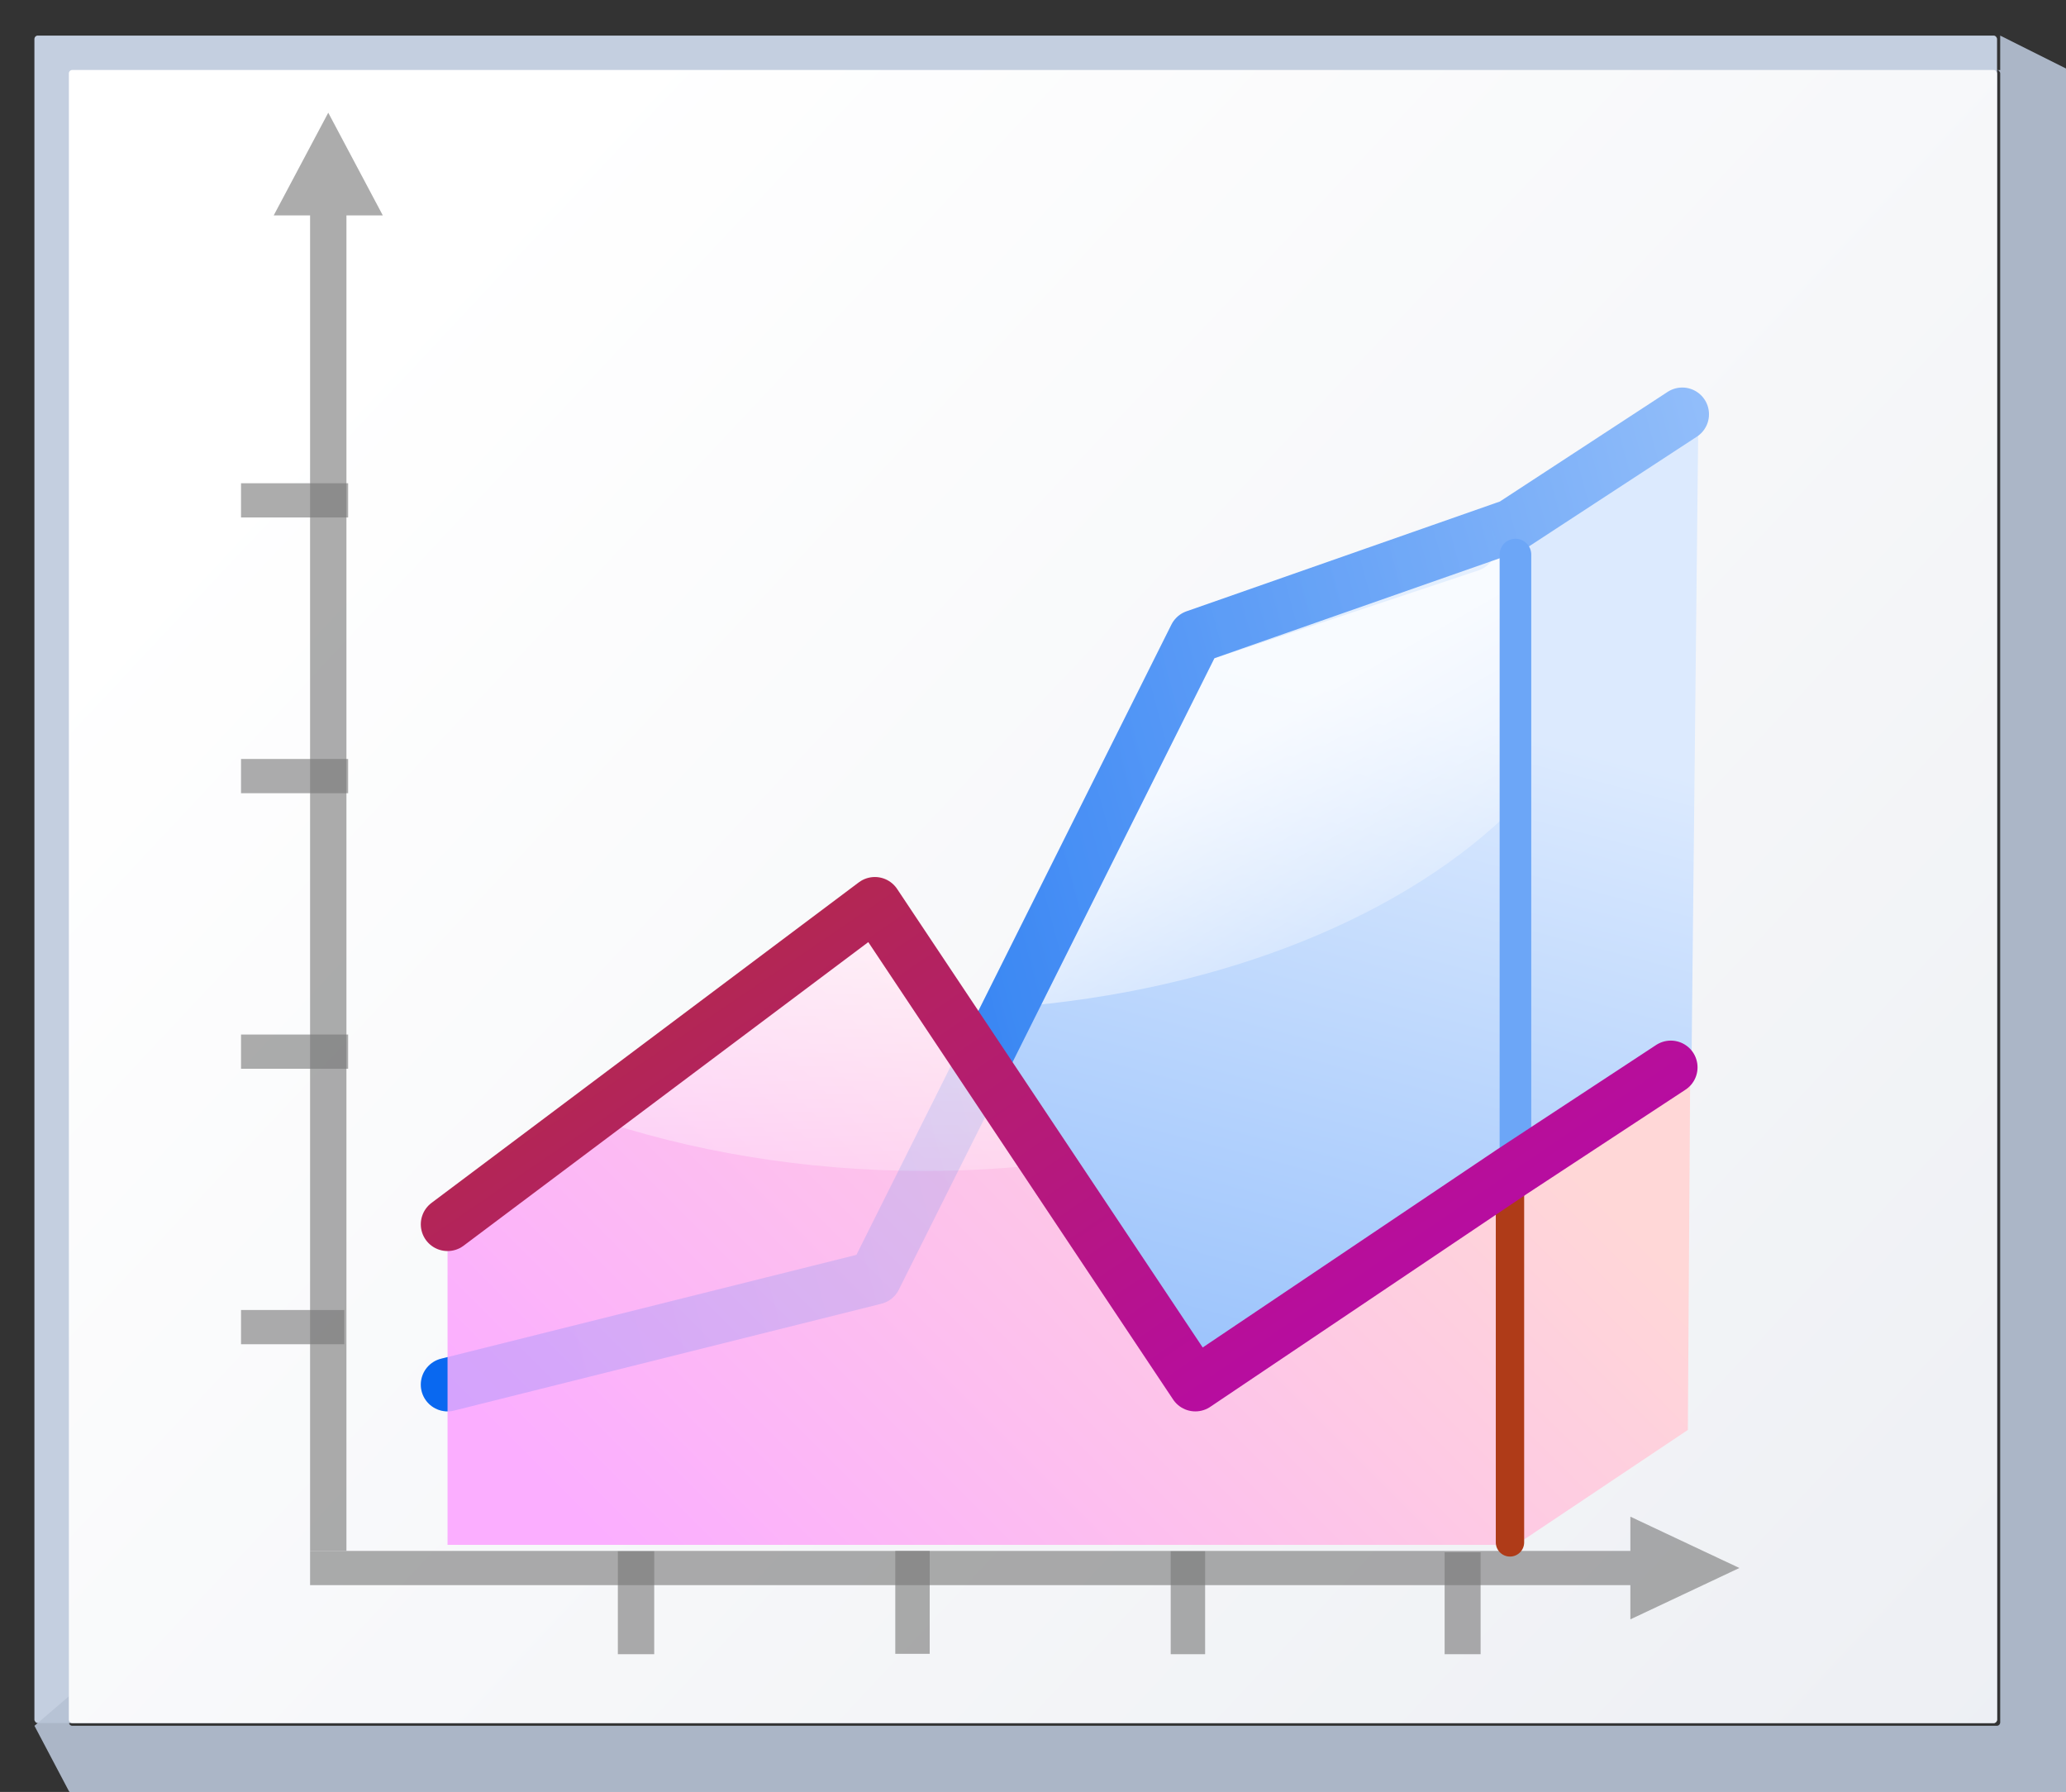 <svg height="111" viewBox="0 0 33.867 29.369" width="128" xmlns="http://www.w3.org/2000/svg" xmlns:xlink="http://www.w3.org/1999/xlink"><rect x="0" y="0" width="33.867" height="29.369" fill="#333333" stroke="none"/><linearGradient id="a"><stop offset="0" stop-color="#fff"/><stop offset="1" stop-color="#fff" stop-opacity="0"/></linearGradient><linearGradient id="b" gradientUnits="userSpaceOnUse" x1="4.515" x2="40.639" y1="274.423" y2="308.289"><stop offset="0" stop-color="#fff"/><stop offset="1" stop-color="#e6e9ef"/></linearGradient><linearGradient id="c" gradientUnits="userSpaceOnUse" x1="11.706" x2="4.726" y1="295.531" y2="285.267"><stop offset="0" stop-color="#b900c4"/><stop offset="1" stop-color="#ae4300"/></linearGradient><linearGradient id="d" gradientUnits="userSpaceOnUse" x1="3.854" x2="15.831" y1="289.783" y2="286.574"><stop offset="0" stop-color="#0968ef"/><stop offset="1" stop-color="#aecffc"/></linearGradient><linearGradient id="e" gradientUnits="userSpaceOnUse" x1="8.524" x2="8.524" xlink:href="#a" y1="289.37" y2="293.48"/><linearGradient id="f" gradientUnits="userSpaceOnUse" x1="5.974" x2="11.166" y1="295.995" y2="290.804"><stop offset="0" stop-color="#fbaeff"/><stop offset="1" stop-color="#ffd7d7"/></linearGradient><linearGradient id="g" gradientUnits="userSpaceOnUse" x1="11.194" x2="12.554" xlink:href="#a" y1="288.232" y2="290.589"/><linearGradient id="h" gradientUnits="userSpaceOnUse" x1="9.483" x2="10.884" y1="293.889" y2="288.552"><stop offset="0" stop-color="#99c2fc"/><stop offset="1" stop-color="#dceafe"/></linearGradient><g transform="translate(0 -267.631)"><rect fill="#c4cfe0" height="27.657" rx=".055" ry=".058" width="32.173" x=".564" y="268.214"/><path d="m123.73 2.201v2.135c-.067 0-.135-0-.201 0 .112.003.201.096.201.213v101.971c0 .118-.091.213-.205.213h-119.053c-.114 0-.207-.095-.207-.213v-1.613l-2.133 1.828 2.133 4.043.215.223h123.305l.213-.223v-106.221l-.213-.221h.213z" fill="#b6c2d4" fill-opacity=".917" transform="matrix(.265 0 0 .265 0 267.631)"/><rect fill="url(#b)" height="27.093" rx=".055" ry=".057" width="31.608" x="1.129" y="268.778"/><path d="m5.381 269.478-.298.561-.596 1.122h.596l-0 21.887h.596l0-21.887h.596l-.596-1.122z" fill="#797979" opacity=".614"/><path d="m3.951 289.101h1.693v.561h-1.693z" fill="#787878" fill-opacity=".616"/><path d="m3.951 284.586h1.756v.561h-1.756z" fill="#787878" fill-opacity=".616"/><path d="m3.951 280.07h1.756v.561h-1.756z" fill="#787878" fill-opacity=".616"/><path d="m28.513 293.329-.596.281-1.191.561v-.561l-21.643 0v-.561l21.643-0v-.561l1.191.561z" fill="#797979" opacity=".614"/><g fill="#787878" fill-opacity=".616"><path d="m-294.742-10.724h1.687v.596h-1.687z" transform="matrix(0 -1 -1 0 0 0)"/><path d="m-294.742-19.755h1.687v.564h-1.687z" transform="matrix(0 -1 -1 0 0 0)"/><path d="m-294.742-24.271h1.671v.59h-1.671z" transform="matrix(0 -1 -1 0 0 0)"/><path d="m-294.736-15.24h1.687v.564h-1.687z" transform="matrix(0 -1 -1 0 0 0)"/><path d="m3.951 275.551h1.756v.561h-1.756z"/></g><g transform="matrix(2.133 0 0 2.133 -.993 -336.541)"><path d="m8.01 291.425v3.695h4.106l1.349-3.685.053-5.009-1.402.894-2.463.821z" fill="url(#h)" fill-rule="evenodd" stroke-width=".265"/><path d="m12.116 287.32-2.463.821-1.424 2.848c1.646-.125 3.061-.713 3.887-1.549z" fill="url(#g)" opacity=".797" stroke-width=".265"/><path d="m3.905 293.889 3.284-.821 2.463-4.927 2.432-.852 1.31-.856" fill="none" stroke="url(#d)" stroke-linecap="round" stroke-linejoin="round" stroke-width=".411"/><path d="m7.189 290.194-3.284 2.463v2.463h4.106 4.106l1.32-.883.019-2.885-1.34.894-2.463 1.642-1.642-2.463z" fill="url(#f)" fill-rule="evenodd" stroke-width=".265"/><path d="m7.189 290.194-2.188 1.639c.763.262 1.641.414 2.576.414.323 0 .639-.02.946-.054l-.513-.767z" fill="url(#e)" opacity=".96" stroke-width=".265"/><g fill="none" stroke-linecap="round"><path d="m3.905 293.889 3.284-.821 2.463-4.927 2.11-.703" opacity=".158" stroke="url(#d)" stroke-linejoin="round" stroke-width=".411"/><path d="m12.112 292.066v-4.555" stroke="#6ca6f7" stroke-width=".243"/><path d="m12.07 295.101v-2.683" stroke="#af3b18" stroke-width=".218"/><path d="m3.905 292.657 3.284-2.463 2.463 3.695 2.43-1.634 1.224-.804" stroke="url(#c)" stroke-linejoin="round" stroke-width=".411"/></g></g></g></svg>